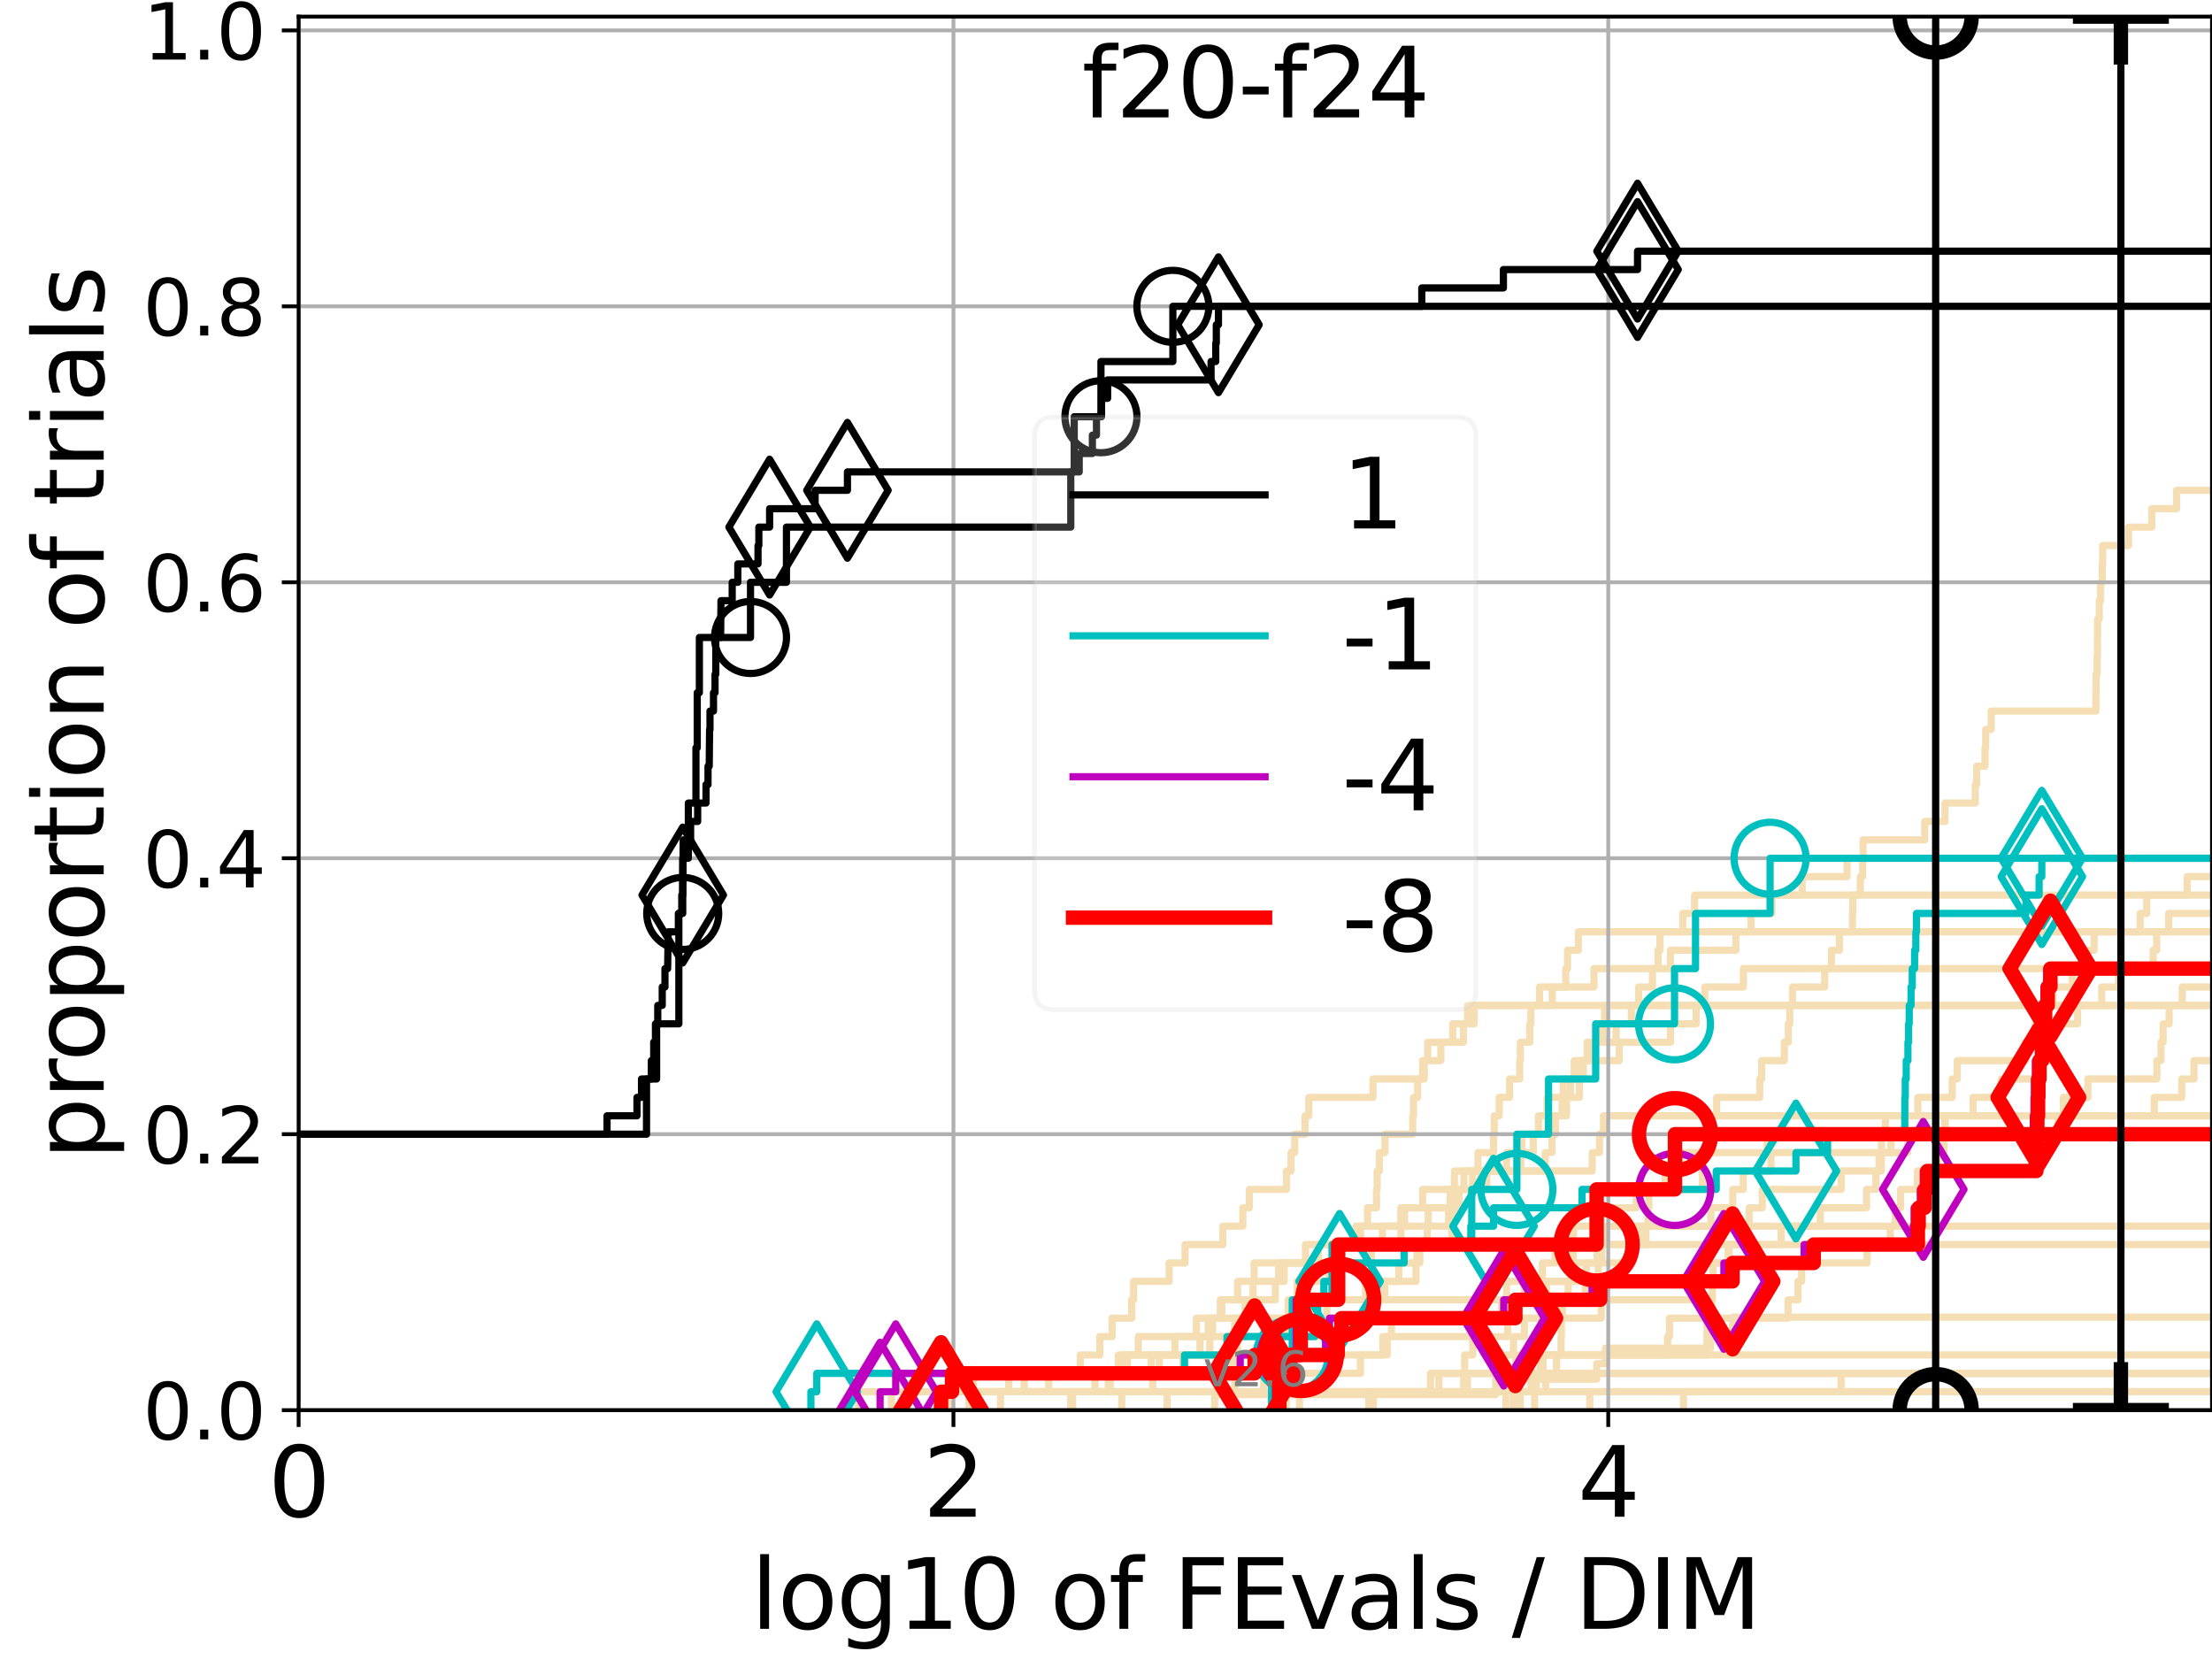 <?xml version="1.0" encoding="utf-8" standalone="no"?>
<!DOCTYPE svg PUBLIC "-//W3C//DTD SVG 1.1//EN"
  "http://www.w3.org/Graphics/SVG/1.1/DTD/svg11.dtd">
<svg xmlns:xlink="http://www.w3.org/1999/xlink" width="460.8pt" height="345.6pt" viewBox="0 0 460.8 345.6" xmlns="http://www.w3.org/2000/svg" version="1.1">
 <defs>
  <style type="text/css">*{stroke-linejoin: round; stroke-linecap: butt}</style>
 </defs>
 <g id="figure_1">
  <g id="patch_1">
   <path d="M 0 345.6 
L 460.8 345.6 
L 460.8 0 
L 0 0 
z
" style="fill: #ffffff"/>
  </g>
  <g id="axes_1">
   <g id="patch_2">
    <path d="M 62.208 293.76 
L 460.8 293.76 
L 460.8 3.456 
L 62.208 3.456 
z
" style="fill: #ffffff"/>
   </g>
   <g id="line2d_1"/>
   <g id="line2d_2"/>
   <g id="line2d_3">
    <path d="M 197.838 293.76 
L 197.838 289.928 
L 228.121 289.928 
L 228.121 286.095 
L 241.505 286.095 
L 241.505 282.263 
L 263.565 282.263 
L 263.565 278.43 
L 268.044 278.43 
L 268.044 274.598 
L 268.341 274.598 
L 268.341 270.766 
L 270.197 270.766 
L 270.197 266.933 
L 276.853 266.933 
L 276.853 263.101 
L 285.674 263.101 
L 285.674 259.268 
L 291.837 259.268 
L 291.837 255.436 
L 292.598 255.436 
L 292.598 251.604 
L 296.359 251.604 
L 296.359 247.771 
L 306.767 247.771 
L 306.767 243.939 
L 331.686 243.939 
L 331.686 240.106 
L 333.201 240.106 
L 333.201 236.274 
L 334.026 236.274 
L 334.026 232.442 
L 334.026 232.442 
L 334.026 232.442 
L 460.8 232.442 
" clip-path="url(#p67a89ddc5a)" style="fill: none; stroke: #f5deb3; stroke-width: 1.5; stroke-linecap: square"/>
   </g>
   <g id="line2d_4">
    <path d="M 223.444 293.76 
L 223.444 289.928 
L 230.887 289.928 
L 230.887 286.095 
L 234.867 286.095 
L 234.867 282.263 
L 249.974 282.263 
L 249.974 278.43 
L 252.601 278.43 
L 252.601 274.598 
L 286.297 274.598 
L 286.297 270.766 
L 288.465 270.766 
L 288.465 266.933 
L 291.393 266.933 
L 291.393 263.101 
L 295.771 263.101 
L 295.771 259.268 
L 297.316 259.268 
L 297.316 255.436 
L 301.754 255.436 
L 301.754 251.604 
L 303.839 251.604 
L 303.839 247.771 
L 304.967 247.771 
L 304.967 243.939 
L 307.894 243.939 
L 307.894 240.106 
L 311.152 240.106 
L 311.152 236.274 
L 311.282 236.274 
L 311.282 232.442 
L 312.301 232.442 
L 312.301 228.609 
L 314.473 228.609 
L 314.473 224.777 
L 316.586 224.777 
L 316.586 220.944 
L 316.718 220.944 
L 316.718 217.112 
L 318.678 217.112 
L 318.678 213.28 
L 318.91 213.28 
L 318.91 209.447 
L 323.368 209.447 
L 323.368 205.615 
L 326.176 205.615 
L 326.176 201.782 
L 326.55 201.782 
L 326.55 197.95 
L 328.797 197.95 
L 328.797 194.118 
L 328.797 194.118 
L 328.797 194.118 
L 460.8 194.118 
" clip-path="url(#p67a89ddc5a)" style="fill: none; stroke: #f5deb3; stroke-width: 1.5; stroke-linecap: square"/>
   </g>
   <g id="line2d_5"/>
   <g id="line2d_6"/>
   <g id="line2d_7">
    <path d="M 201.975 293.76 
L 201.975 289.928 
L 257.236 289.928 
L 257.236 286.095 
L 258.002 286.095 
L 258.002 282.263 
L 288.07 282.263 
L 288.07 278.43 
L 289.864 278.43 
L 289.864 274.598 
L 312.769 274.598 
L 312.769 270.766 
L 317.553 270.766 
L 317.553 266.933 
L 321.293 266.933 
L 321.293 263.101 
L 323.948 263.101 
L 323.948 259.268 
L 341.336 259.268 
L 341.336 255.436 
L 356.404 255.436 
L 356.404 251.604 
L 360.962 251.604 
L 360.962 247.771 
L 363.166 247.771 
L 363.166 243.939 
L 368.928 243.939 
L 368.928 240.106 
L 397.412 240.106 
L 397.412 236.274 
L 405.12 236.274 
L 405.12 232.442 
L 448.784 232.442 
L 448.784 228.609 
L 454.492 228.609 
L 454.492 224.777 
L 457.044 224.777 
L 457.044 220.944 
L 461.418 220.944 
L 461.418 217.112 
L 461.8 217.112 
" clip-path="url(#p67a89ddc5a)" style="fill: none; stroke: #f5deb3; stroke-width: 1.5; stroke-linecap: square"/>
   </g>
   <g id="line2d_8"/>
   <g id="line2d_9">
    <path d="M 201.842 293.76 
L 201.842 289.928 
L 202.796 289.928 
L 202.796 286.095 
L 239.811 286.095 
L 239.811 282.263 
L 263.969 282.263 
L 263.969 278.43 
L 282.321 278.43 
L 282.321 274.598 
L 284.68 274.598 
L 284.68 270.766 
L 313.852 270.766 
L 313.852 266.933 
L 327.179 266.933 
L 327.179 263.101 
L 340.038 263.101 
L 340.038 259.268 
L 342.867 259.268 
L 342.867 255.436 
L 343.305 255.436 
L 343.305 251.604 
L 343.479 251.604 
L 343.479 247.771 
L 354.648 247.771 
L 354.648 243.939 
L 354.868 243.939 
L 354.868 240.106 
L 355.578 240.106 
L 355.578 236.274 
L 356.118 236.274 
L 356.118 232.442 
L 357.611 232.442 
L 357.611 228.609 
L 366.589 228.609 
L 366.589 224.777 
L 366.994 224.777 
L 366.994 220.944 
L 371.695 220.944 
L 371.695 217.112 
L 372.533 217.112 
L 372.533 213.28 
L 372.841 213.28 
L 372.841 209.447 
L 373.403 209.447 
L 373.403 205.615 
L 380.11 205.615 
L 380.11 201.782 
L 381.519 201.782 
L 381.519 197.95 
L 383.186 197.95 
L 383.186 194.118 
L 385.901 194.118 
L 385.901 190.285 
L 385.973 190.285 
L 385.973 186.453 
L 387.539 186.453 
L 387.539 182.621 
L 388.025 182.621 
L 388.025 178.788 
L 388.115 178.788 
L 388.115 174.956 
L 400.968 174.956 
L 400.968 171.123 
L 405.164 171.123 
L 405.164 167.291 
L 411.479 167.291 
L 411.479 163.459 
L 411.778 163.459 
L 411.778 159.626 
L 413.517 159.626 
L 413.517 155.794 
L 413.65 155.794 
L 413.65 151.961 
L 414.796 151.961 
L 414.796 148.129 
L 436.614 148.129 
L 436.614 144.297 
L 436.651 144.297 
L 436.651 140.464 
L 436.866 140.464 
L 436.866 136.632 
L 436.943 136.632 
L 436.943 132.799 
L 436.966 132.799 
L 436.966 128.967 
L 437.313 128.967 
L 437.313 125.135 
L 437.594 125.135 
L 437.594 121.302 
L 437.929 121.302 
L 437.929 117.47 
L 438.031 117.47 
L 438.031 113.637 
L 443.412 113.637 
L 443.412 109.805 
L 448.255 109.805 
L 448.255 105.973 
L 453.426 105.973 
L 453.426 102.14 
L 453.426 102.14 
L 453.426 102.14 
L 460.8 102.14 
" clip-path="url(#p67a89ddc5a)" style="fill: none; stroke: #f5deb3; stroke-width: 1.5; stroke-linecap: square"/>
   </g>
   <g id="line2d_10">
    <path d="M 350.696 293.76 
L 350.696 289.928 
L 383.53 289.928 
L 383.53 286.095 
L 383.53 286.095 
L 383.53 286.095 
L 460.8 286.095 
" clip-path="url(#p67a89ddc5a)" style="fill: none; stroke: #f5deb3; stroke-width: 1.5; stroke-linecap: square"/>
   </g>
   <g id="line2d_11">
    <path d="M 223.018 293.76 
L 223.018 289.928 
L 240.13 289.928 
L 240.13 286.095 
L 256.768 286.095 
L 256.768 282.263 
L 257.796 282.263 
L 257.796 278.43 
L 264.993 278.43 
L 264.993 274.598 
L 276.39 274.598 
L 276.39 270.766 
L 284.471 270.766 
L 284.471 266.933 
L 294.977 266.933 
L 294.977 263.101 
L 295.168 263.101 
L 295.168 259.268 
L 302.48 259.268 
L 302.48 255.436 
L 302.896 255.436 
L 302.896 251.604 
L 303.35 251.604 
L 303.35 247.771 
L 308.494 247.771 
L 308.494 243.939 
L 316.811 243.939 
L 316.811 240.106 
L 319.409 240.106 
L 319.409 236.274 
L 320.501 236.274 
L 320.501 232.442 
L 322.296 232.442 
L 322.296 228.609 
L 329.02 228.609 
L 329.02 224.777 
L 329.848 224.777 
L 329.848 220.944 
L 331.045 220.944 
L 331.045 217.112 
L 336.668 217.112 
L 336.668 213.28 
L 339.837 213.28 
L 339.837 209.447 
L 341.353 209.447 
L 341.353 205.615 
L 344.241 205.615 
L 344.241 201.782 
L 347.977 201.782 
L 347.977 197.95 
L 361.618 197.95 
L 361.618 194.118 
L 364.781 194.118 
L 364.781 190.285 
L 369.134 190.285 
L 369.134 186.453 
L 375.422 186.453 
L 375.422 182.621 
L 384.781 182.621 
L 384.781 178.788 
L 384.781 178.788 
L 384.781 178.788 
L 460.8 178.788 
" clip-path="url(#p67a89ddc5a)" style="fill: none; stroke: #f5deb3; stroke-width: 1.5; stroke-linecap: square"/>
   </g>
   <g id="line2d_12">
    <path d="M 233.676 293.76 
L 233.676 289.928 
L 299.745 289.928 
L 299.745 286.095 
L 299.745 286.095 
L 299.745 286.095 
L 460.8 286.095 
" clip-path="url(#p67a89ddc5a)" style="fill: none; stroke: #f5deb3; stroke-width: 1.5; stroke-linecap: square"/>
   </g>
   <g id="line2d_13"/>
   <g id="line2d_14">
    <path d="M 185.698 293.76 
L 185.698 289.928 
L 210.14 289.928 
L 210.14 286.095 
L 232.97 286.095 
L 232.97 282.263 
L 244.744 282.263 
L 244.744 278.43 
L 251.674 278.43 
L 251.674 274.598 
L 254.215 274.598 
L 254.215 270.766 
L 257.806 270.766 
L 257.806 266.933 
L 267.524 266.933 
L 267.524 263.101 
L 274.503 263.101 
L 274.503 259.268 
L 283.442 259.268 
L 283.442 255.436 
L 291.829 255.436 
L 291.829 251.604 
L 303.934 251.604 
L 303.934 247.771 
L 309.716 247.771 
L 309.716 243.939 
L 321.892 243.939 
L 321.892 240.106 
L 323.305 240.106 
L 323.305 236.274 
L 324.023 236.274 
L 324.023 232.442 
L 326.33 232.442 
L 326.33 228.609 
L 327.179 228.609 
L 327.179 224.777 
L 327.931 224.777 
L 327.931 220.944 
L 330.618 220.944 
L 330.618 217.112 
L 333.822 217.112 
L 333.822 213.28 
L 334.266 213.28 
L 334.266 209.447 
L 334.266 209.447 
L 334.266 209.447 
L 460.8 209.447 
" clip-path="url(#p67a89ddc5a)" style="fill: none; stroke: #f5deb3; stroke-width: 1.5; stroke-linecap: square"/>
   </g>
   <g id="line2d_15"/>
   <g id="line2d_16">
    <path d="M 270.711 293.76 
L 270.711 289.928 
L 298.002 289.928 
L 298.002 286.095 
L 305.119 286.095 
L 305.119 282.263 
L 306.798 282.263 
L 306.798 278.43 
L 314.095 278.43 
L 314.095 274.598 
L 333.56 274.598 
L 333.56 270.766 
L 353.414 270.766 
L 353.414 266.933 
L 353.494 266.933 
L 353.494 263.101 
L 360.002 263.101 
L 360.002 259.268 
L 371.035 259.268 
L 371.035 255.436 
L 379.195 255.436 
L 379.195 251.604 
L 388.827 251.604 
L 388.827 247.771 
L 390.787 247.771 
L 390.787 243.939 
L 391.436 243.939 
L 391.436 240.106 
L 391.927 240.106 
L 391.927 236.274 
L 392.762 236.274 
L 392.762 232.442 
L 399.511 232.442 
L 399.511 228.609 
L 406.675 228.609 
L 406.675 224.777 
L 407.732 224.777 
L 407.732 220.944 
L 421.895 220.944 
L 421.895 217.112 
L 423.988 217.112 
L 423.988 213.28 
L 424.275 213.28 
L 424.275 209.447 
L 427.666 209.447 
L 427.666 205.615 
L 431.703 205.615 
L 431.703 201.782 
L 434.871 201.782 
L 434.871 197.95 
L 436.245 197.95 
L 436.245 194.118 
L 445.832 194.118 
L 445.832 190.285 
L 447.214 190.285 
L 447.214 186.453 
L 455.618 186.453 
L 455.618 182.621 
L 455.618 182.621 
L 455.618 182.621 
L 460.8 182.621 
" clip-path="url(#p67a89ddc5a)" style="fill: none; stroke: #f5deb3; stroke-width: 1.5; stroke-linecap: square"/>
   </g>
   <g id="line2d_17"/>
   <g id="line2d_18">
    <path d="M 178.875 293.76 
L 178.875 289.928 
L 218.468 289.928 
L 218.468 286.095 
L 225.046 286.095 
L 225.046 282.263 
L 229.111 282.263 
L 229.111 278.43 
L 231.679 278.43 
L 231.679 274.598 
L 235.751 274.598 
L 235.751 270.766 
L 236.155 270.766 
L 236.155 266.933 
L 243.556 266.933 
L 243.556 263.101 
L 246.866 263.101 
L 246.866 259.268 
L 254.743 259.268 
L 254.743 255.436 
L 258.905 255.436 
L 258.905 251.604 
L 260.252 251.604 
L 260.252 247.771 
L 268.006 247.771 
L 268.006 243.939 
L 268.946 243.939 
L 268.946 240.106 
L 269.715 240.106 
L 269.715 236.274 
L 271.868 236.274 
L 271.868 232.442 
L 272.646 232.442 
L 272.646 228.609 
L 286.01 228.609 
L 286.01 224.777 
L 296.697 224.777 
L 296.697 220.944 
L 297.413 220.944 
L 297.413 217.112 
L 304.866 217.112 
L 304.866 213.28 
L 305.729 213.28 
L 305.729 209.447 
L 305.729 209.447 
L 305.729 209.447 
L 460.8 209.447 
" clip-path="url(#p67a89ddc5a)" style="fill: none; stroke: #f5deb3; stroke-width: 1.5; stroke-linecap: square"/>
   </g>
   <g id="line2d_19">
    <path d="M 315.223 293.76 
L 315.223 289.928 
L 318.925 289.928 
L 318.925 286.095 
L 321.437 286.095 
L 321.437 282.263 
L 325.198 282.263 
L 325.198 278.43 
L 325.263 278.43 
L 325.263 274.598 
L 325.477 274.598 
L 325.477 270.766 
L 326.674 270.766 
L 326.674 266.933 
L 327.192 266.933 
L 327.192 263.101 
L 327.723 263.101 
L 327.723 259.268 
L 327.789 259.268 
L 327.789 255.436 
L 333.6 255.436 
L 333.6 251.604 
L 340.853 251.604 
L 340.853 247.771 
L 346.893 247.771 
L 346.893 243.939 
L 350.106 243.939 
L 350.106 240.106 
L 368.131 240.106 
L 368.131 236.274 
L 430.114 236.274 
L 430.114 232.442 
L 430.114 232.442 
L 430.114 232.442 
L 460.8 232.442 
" clip-path="url(#p67a89ddc5a)" style="fill: none; stroke: #f5deb3; stroke-width: 1.5; stroke-linecap: square"/>
   </g>
   <g id="line2d_20">
    <path d="M 208.436 293.76 
L 208.436 289.928 
L 213.361 289.928 
L 213.361 286.095 
L 246.421 286.095 
L 246.421 282.263 
L 252.023 282.263 
L 252.023 278.43 
L 257.193 278.43 
L 257.193 274.598 
L 259.372 274.598 
L 259.372 270.766 
L 261.037 270.766 
L 261.037 266.933 
L 261.257 266.933 
L 261.257 263.101 
L 271.948 263.101 
L 271.948 259.268 
L 282.469 259.268 
L 282.469 255.436 
L 284.884 255.436 
L 284.884 251.604 
L 286.749 251.604 
L 286.749 247.771 
L 286.88 247.771 
L 286.88 243.939 
L 287.352 243.939 
L 287.352 240.106 
L 288.52 240.106 
L 288.52 236.274 
L 294.292 236.274 
L 294.292 232.442 
L 294.459 232.442 
L 294.459 228.609 
L 295.331 228.609 
L 295.331 224.777 
L 296.356 224.777 
L 296.356 220.944 
L 300.155 220.944 
L 300.155 217.112 
L 302.643 217.112 
L 302.643 213.28 
L 307.092 213.28 
L 307.092 209.447 
L 320.713 209.447 
L 320.713 205.615 
L 332.051 205.615 
L 332.051 201.782 
L 345.4 201.782 
L 345.4 197.95 
L 345.805 197.95 
L 345.805 194.118 
L 350.563 194.118 
L 350.563 190.285 
L 353.007 190.285 
L 353.007 186.453 
L 353.007 186.453 
L 353.007 186.453 
L 460.8 186.453 
" clip-path="url(#p67a89ddc5a)" style="fill: none; stroke: #f5deb3; stroke-width: 1.5; stroke-linecap: square"/>
   </g>
   <g id="line2d_21">
    <path d="M 331.176 293.76 
L 331.176 289.928 
L 331.176 289.928 
L 331.176 289.928 
L 460.8 289.928 
" clip-path="url(#p67a89ddc5a)" style="fill: none; stroke: #f5deb3; stroke-width: 1.5; stroke-linecap: square"/>
   </g>
   <g id="line2d_22">
    <path d="M 285.129 293.76 
L 285.129 289.928 
L 305.706 289.928 
L 305.706 286.095 
L 313.407 286.095 
L 313.407 282.263 
L 315.283 282.263 
L 315.283 278.43 
L 317.567 278.43 
L 317.567 274.598 
L 322.277 274.598 
L 322.277 270.766 
L 330.295 270.766 
L 330.295 266.933 
L 330.479 266.933 
L 330.479 263.101 
L 332.694 263.101 
L 332.694 259.268 
L 332.694 259.268 
L 332.694 259.268 
L 460.8 259.268 
" clip-path="url(#p67a89ddc5a)" style="fill: none; stroke: #f5deb3; stroke-width: 1.5; stroke-linecap: square"/>
   </g>
   <g id="line2d_23">
    <path d="M 267.943 293.76 
L 267.943 289.928 
L 267.943 289.928 
L 267.943 289.928 
L 460.8 289.928 
" clip-path="url(#p67a89ddc5a)" style="fill: none; stroke: #f5deb3; stroke-width: 1.5; stroke-linecap: square"/>
   </g>
   <g id="line2d_24">
    <path d="M 316.686 293.76 
L 316.686 289.928 
L 321.988 289.928 
L 321.988 286.095 
L 324.248 286.095 
L 324.248 282.263 
L 355.582 282.263 
L 355.582 278.43 
L 355.611 278.43 
L 355.611 274.598 
L 356.598 274.598 
L 356.598 270.766 
L 356.708 270.766 
L 356.708 266.933 
L 356.869 266.933 
L 356.869 263.101 
L 360.213 263.101 
L 360.213 259.268 
L 362.801 259.268 
L 362.801 255.436 
L 364.377 255.436 
L 364.377 251.604 
L 367.119 251.604 
L 367.119 247.771 
L 383.574 247.771 
L 383.574 243.939 
L 391.914 243.939 
L 391.914 240.106 
L 393.934 240.106 
L 393.934 236.274 
L 428.719 236.274 
L 428.719 232.442 
L 429.848 232.442 
L 429.848 228.609 
L 434.937 228.609 
L 434.937 224.777 
L 449.321 224.777 
L 449.321 220.944 
L 450.18 220.944 
L 450.18 217.112 
L 450.616 217.112 
L 450.616 213.28 
L 451.869 213.28 
L 451.869 209.447 
L 454.608 209.447 
L 454.608 205.615 
L 461.8 205.615 
" clip-path="url(#p67a89ddc5a)" style="fill: none; stroke: #f5deb3; stroke-width: 1.5; stroke-linecap: square"/>
   </g>
   <g id="line2d_25">
    <path d="M 319.665 293.76 
L 319.665 289.928 
L 320.013 289.928 
L 320.013 286.095 
L 320.898 286.095 
L 320.898 282.263 
L 320.898 282.263 
L 320.898 282.263 
L 460.8 282.263 
" clip-path="url(#p67a89ddc5a)" style="fill: none; stroke: #f5deb3; stroke-width: 1.5; stroke-linecap: square"/>
   </g>
   <g id="line2d_26">
    <path d="M 253.043 293.76 
L 253.043 290.53 
L 311.591 290.53 
L 311.591 287.301 
L 332.63 287.301 
L 332.63 284.071 
L 334.417 284.071 
L 334.417 280.842 
L 356.353 280.842 
L 356.353 277.612 
L 360.957 277.612 
L 360.957 274.383 
L 360.957 274.383 
L 360.957 274.383 
L 460.8 274.383 
" clip-path="url(#p67a89ddc5a)" style="fill: none; stroke: #f5deb3; stroke-width: 1.5; stroke-linecap: square"/>
   </g>
   <g id="line2d_27">
    <path d="M 196.974 293.76 
L 196.974 289.928 
L 231.268 289.928 
L 231.268 286.095 
L 233.835 286.095 
L 233.835 282.263 
L 237.127 282.263 
L 237.127 278.43 
L 249.235 278.43 
L 249.235 274.598 
L 254.535 274.598 
L 254.535 270.766 
L 265.686 270.766 
L 265.686 266.933 
L 266.365 266.933 
L 266.365 263.101 
L 274.675 263.101 
L 274.675 259.268 
L 287.983 259.268 
L 287.983 255.436 
L 297.514 255.436 
L 297.514 251.604 
L 302.08 251.604 
L 302.08 247.771 
L 302.98 247.771 
L 302.98 243.939 
L 313.817 243.939 
L 313.817 240.106 
L 317.004 240.106 
L 317.004 236.274 
L 322.445 236.274 
L 322.445 232.442 
L 325.414 232.442 
L 325.414 228.609 
L 325.655 228.609 
L 325.655 224.777 
L 329.246 224.777 
L 329.246 220.944 
L 337.312 220.944 
L 337.312 217.112 
L 347.999 217.112 
L 347.999 213.28 
L 353.339 213.28 
L 353.339 209.447 
L 355.134 209.447 
L 355.134 205.615 
L 363.185 205.615 
L 363.185 201.782 
L 363.185 201.782 
L 363.185 201.782 
L 460.8 201.782 
" clip-path="url(#p67a89ddc5a)" style="fill: none; stroke: #f5deb3; stroke-width: 1.5; stroke-linecap: square"/>
   </g>
   <g id="line2d_28">
    <path d="M 313.691 293.76 
L 313.691 289.928 
L 313.841 289.928 
L 313.841 286.095 
L 315.778 286.095 
L 315.778 282.263 
L 347.388 282.263 
L 347.388 278.43 
L 347.79 278.43 
L 347.79 274.598 
L 372.481 274.598 
L 372.481 270.766 
L 374.564 270.766 
L 374.564 266.933 
L 375.31 266.933 
L 375.31 263.101 
L 388.936 263.101 
L 388.936 259.268 
L 393.794 259.268 
L 393.794 255.436 
L 394.834 255.436 
L 394.834 251.604 
L 395.915 251.604 
L 395.915 247.771 
L 399.436 247.771 
L 399.436 243.939 
L 403.649 243.939 
L 403.649 240.106 
L 404.979 240.106 
L 404.979 236.274 
L 405.223 236.274 
L 405.223 232.442 
L 411.027 232.442 
L 411.027 228.609 
L 416.907 228.609 
L 416.907 224.777 
L 425.65 224.777 
L 425.65 220.944 
L 426.934 220.944 
L 426.934 217.112 
L 427.202 217.112 
L 427.202 213.28 
L 432.812 213.28 
L 432.812 209.447 
L 437.825 209.447 
L 437.825 205.615 
L 441.313 205.615 
L 441.313 201.782 
L 448.551 201.782 
L 448.551 197.95 
L 449.28 197.95 
L 449.28 194.118 
L 451.777 194.118 
L 451.777 190.285 
L 451.777 190.285 
L 451.777 190.285 
L 460.8 190.285 
" clip-path="url(#p67a89ddc5a)" style="fill: none; stroke: #f5deb3; stroke-width: 1.5; stroke-linecap: square"/>
   </g>
   <g id="line2d_29">
    <path d="M 286.075 293.76 
L 286.075 289.928 
L 304.912 289.928 
L 304.912 286.095 
L 304.912 286.095 
L 304.912 286.095 
L 460.8 286.095 
" clip-path="url(#p67a89ddc5a)" style="fill: none; stroke: #f5deb3; stroke-width: 1.5; stroke-linecap: square"/>
   </g>
   <g id="line2d_30">
    <path d="M 243.137 293.76 
L 243.137 289.928 
L 263.248 289.928 
L 263.248 286.095 
L 283.421 286.095 
L 283.421 282.263 
L 288.976 282.263 
L 288.976 278.43 
L 307.034 278.43 
L 307.034 274.598 
L 313.002 274.598 
L 313.002 270.766 
L 322.133 270.766 
L 322.133 266.933 
L 332.939 266.933 
L 332.939 263.101 
L 333.683 263.101 
L 333.683 259.268 
L 334.399 259.268 
L 334.399 255.436 
L 334.399 255.436 
L 334.399 255.436 
L 460.8 255.436 
" clip-path="url(#p67a89ddc5a)" style="fill: none; stroke: #f5deb3; stroke-width: 1.5; stroke-linecap: square"/>
   </g>
   <g id="matplotlib.axis_1">
    <g id="xtick_1">
     <g id="line2d_31">
      <path d="M 62.208 293.76 
L 62.208 3.456 
" clip-path="url(#p67a89ddc5a)" style="fill: none; stroke: #b0b0b0; stroke-width: 0.8; stroke-linecap: square"/>
     </g>
     <g id="line2d_32">
      <defs>
       <path id="m6ffc3be645" d="M 0 0 
L 0 3.5 
" style="stroke: #000000; stroke-width: 0.8"/>
      </defs>
      <g>
       <use xlink:href="#m6ffc3be645" x="62.208" y="293.76" style="stroke: #000000; stroke-width: 0.8"/>
      </g>
     </g>
     <g id="text_1">
      <!-- 0 -->
      <g transform="translate(55.846 315.957)scale(0.2 -0.2)">
       <defs>
        <path id="DejaVuSans-30" d="M 2034 4250 
Q 1547 4250 1301 3770 
Q 1056 3291 1056 2328 
Q 1056 1369 1301 889 
Q 1547 409 2034 409 
Q 2525 409 2770 889 
Q 3016 1369 3016 2328 
Q 3016 3291 2770 3770 
Q 2525 4250 2034 4250 
z
M 2034 4750 
Q 2819 4750 3233 4129 
Q 3647 3509 3647 2328 
Q 3647 1150 3233 529 
Q 2819 -91 2034 -91 
Q 1250 -91 836 529 
Q 422 1150 422 2328 
Q 422 3509 836 4129 
Q 1250 4750 2034 4750 
z
" transform="scale(0.016)"/>
       </defs>
       <use xlink:href="#DejaVuSans-30"/>
      </g>
     </g>
    </g>
    <g id="xtick_2">
     <g id="line2d_33">
      <path d="M 198.618 293.76 
L 198.618 3.456 
" clip-path="url(#p67a89ddc5a)" style="fill: none; stroke: #b0b0b0; stroke-width: 0.8; stroke-linecap: square"/>
     </g>
     <g id="line2d_34">
      <g>
       <use xlink:href="#m6ffc3be645" x="198.618" y="293.76" style="stroke: #000000; stroke-width: 0.8"/>
      </g>
     </g>
     <g id="text_2">
      <!-- 2 -->
      <g transform="translate(192.255 315.957)scale(0.2 -0.2)">
       <defs>
        <path id="DejaVuSans-32" d="M 1228 531 
L 3431 531 
L 3431 0 
L 469 0 
L 469 531 
Q 828 903 1448 1529 
Q 2069 2156 2228 2338 
Q 2531 2678 2651 2914 
Q 2772 3150 2772 3378 
Q 2772 3750 2511 3984 
Q 2250 4219 1831 4219 
Q 1534 4219 1204 4116 
Q 875 4013 500 3803 
L 500 4441 
Q 881 4594 1212 4672 
Q 1544 4750 1819 4750 
Q 2544 4750 2975 4387 
Q 3406 4025 3406 3419 
Q 3406 3131 3298 2873 
Q 3191 2616 2906 2266 
Q 2828 2175 2409 1742 
Q 1991 1309 1228 531 
z
" transform="scale(0.016)"/>
       </defs>
       <use xlink:href="#DejaVuSans-32"/>
      </g>
     </g>
    </g>
    <g id="xtick_3">
     <g id="line2d_35">
      <path d="M 335.028 293.76 
L 335.028 3.456 
" clip-path="url(#p67a89ddc5a)" style="fill: none; stroke: #b0b0b0; stroke-width: 0.8; stroke-linecap: square"/>
     </g>
     <g id="line2d_36">
      <g>
       <use xlink:href="#m6ffc3be645" x="335.028" y="293.76" style="stroke: #000000; stroke-width: 0.8"/>
      </g>
     </g>
     <g id="text_3">
      <!-- 4 -->
      <g transform="translate(328.665 315.957)scale(0.2 -0.2)">
       <defs>
        <path id="DejaVuSans-34" d="M 2419 4116 
L 825 1625 
L 2419 1625 
L 2419 4116 
z
M 2253 4666 
L 3047 4666 
L 3047 1625 
L 3713 1625 
L 3713 1100 
L 3047 1100 
L 3047 0 
L 2419 0 
L 2419 1100 
L 313 1100 
L 313 1709 
L 2253 4666 
z
" transform="scale(0.016)"/>
       </defs>
       <use xlink:href="#DejaVuSans-34"/>
      </g>
     </g>
    </g>
    <g id="text_4">
     <!-- log10 of FEvals / DIM -->
     <g transform="translate(156.431 339.313)scale(0.2 -0.2)">
      <defs>
       <path id="DejaVuSans-6c" d="M 603 4863 
L 1178 4863 
L 1178 0 
L 603 0 
L 603 4863 
z
" transform="scale(0.016)"/>
       <path id="DejaVuSans-6f" d="M 1959 3097 
Q 1497 3097 1228 2736 
Q 959 2375 959 1747 
Q 959 1119 1226 758 
Q 1494 397 1959 397 
Q 2419 397 2687 759 
Q 2956 1122 2956 1747 
Q 2956 2369 2687 2733 
Q 2419 3097 1959 3097 
z
M 1959 3584 
Q 2709 3584 3137 3096 
Q 3566 2609 3566 1747 
Q 3566 888 3137 398 
Q 2709 -91 1959 -91 
Q 1206 -91 779 398 
Q 353 888 353 1747 
Q 353 2609 779 3096 
Q 1206 3584 1959 3584 
z
" transform="scale(0.016)"/>
       <path id="DejaVuSans-67" d="M 2906 1791 
Q 2906 2416 2648 2759 
Q 2391 3103 1925 3103 
Q 1463 3103 1205 2759 
Q 947 2416 947 1791 
Q 947 1169 1205 825 
Q 1463 481 1925 481 
Q 2391 481 2648 825 
Q 2906 1169 2906 1791 
z
M 3481 434 
Q 3481 -459 3084 -895 
Q 2688 -1331 1869 -1331 
Q 1566 -1331 1297 -1286 
Q 1028 -1241 775 -1147 
L 775 -588 
Q 1028 -725 1275 -790 
Q 1522 -856 1778 -856 
Q 2344 -856 2625 -561 
Q 2906 -266 2906 331 
L 2906 616 
Q 2728 306 2450 153 
Q 2172 0 1784 0 
Q 1141 0 747 490 
Q 353 981 353 1791 
Q 353 2603 747 3093 
Q 1141 3584 1784 3584 
Q 2172 3584 2450 3431 
Q 2728 3278 2906 2969 
L 2906 3500 
L 3481 3500 
L 3481 434 
z
" transform="scale(0.016)"/>
       <path id="DejaVuSans-31" d="M 794 531 
L 1825 531 
L 1825 4091 
L 703 3866 
L 703 4441 
L 1819 4666 
L 2450 4666 
L 2450 531 
L 3481 531 
L 3481 0 
L 794 0 
L 794 531 
z
" transform="scale(0.016)"/>
       <path id="DejaVuSans-20" transform="scale(0.016)"/>
       <path id="DejaVuSans-66" d="M 2375 4863 
L 2375 4384 
L 1825 4384 
Q 1516 4384 1395 4259 
Q 1275 4134 1275 3809 
L 1275 3500 
L 2222 3500 
L 2222 3053 
L 1275 3053 
L 1275 0 
L 697 0 
L 697 3053 
L 147 3053 
L 147 3500 
L 697 3500 
L 697 3744 
Q 697 4328 969 4595 
Q 1241 4863 1831 4863 
L 2375 4863 
z
" transform="scale(0.016)"/>
       <path id="DejaVuSans-46" d="M 628 4666 
L 3309 4666 
L 3309 4134 
L 1259 4134 
L 1259 2759 
L 3109 2759 
L 3109 2228 
L 1259 2228 
L 1259 0 
L 628 0 
L 628 4666 
z
" transform="scale(0.016)"/>
       <path id="DejaVuSans-45" d="M 628 4666 
L 3578 4666 
L 3578 4134 
L 1259 4134 
L 1259 2753 
L 3481 2753 
L 3481 2222 
L 1259 2222 
L 1259 531 
L 3634 531 
L 3634 0 
L 628 0 
L 628 4666 
z
" transform="scale(0.016)"/>
       <path id="DejaVuSans-76" d="M 191 3500 
L 800 3500 
L 1894 563 
L 2988 3500 
L 3597 3500 
L 2284 0 
L 1503 0 
L 191 3500 
z
" transform="scale(0.016)"/>
       <path id="DejaVuSans-61" d="M 2194 1759 
Q 1497 1759 1228 1600 
Q 959 1441 959 1056 
Q 959 750 1161 570 
Q 1363 391 1709 391 
Q 2188 391 2477 730 
Q 2766 1069 2766 1631 
L 2766 1759 
L 2194 1759 
z
M 3341 1997 
L 3341 0 
L 2766 0 
L 2766 531 
Q 2569 213 2275 61 
Q 1981 -91 1556 -91 
Q 1019 -91 701 211 
Q 384 513 384 1019 
Q 384 1609 779 1909 
Q 1175 2209 1959 2209 
L 2766 2209 
L 2766 2266 
Q 2766 2663 2505 2880 
Q 2244 3097 1772 3097 
Q 1472 3097 1187 3025 
Q 903 2953 641 2809 
L 641 3341 
Q 956 3463 1253 3523 
Q 1550 3584 1831 3584 
Q 2591 3584 2966 3190 
Q 3341 2797 3341 1997 
z
" transform="scale(0.016)"/>
       <path id="DejaVuSans-73" d="M 2834 3397 
L 2834 2853 
Q 2591 2978 2328 3040 
Q 2066 3103 1784 3103 
Q 1356 3103 1142 2972 
Q 928 2841 928 2578 
Q 928 2378 1081 2264 
Q 1234 2150 1697 2047 
L 1894 2003 
Q 2506 1872 2764 1633 
Q 3022 1394 3022 966 
Q 3022 478 2636 193 
Q 2250 -91 1575 -91 
Q 1294 -91 989 -36 
Q 684 19 347 128 
L 347 722 
Q 666 556 975 473 
Q 1284 391 1588 391 
Q 1994 391 2212 530 
Q 2431 669 2431 922 
Q 2431 1156 2273 1281 
Q 2116 1406 1581 1522 
L 1381 1569 
Q 847 1681 609 1914 
Q 372 2147 372 2553 
Q 372 3047 722 3315 
Q 1072 3584 1716 3584 
Q 2034 3584 2315 3537 
Q 2597 3491 2834 3397 
z
" transform="scale(0.016)"/>
       <path id="DejaVuSans-2f" d="M 1625 4666 
L 2156 4666 
L 531 -594 
L 0 -594 
L 1625 4666 
z
" transform="scale(0.016)"/>
       <path id="DejaVuSans-44" d="M 1259 4147 
L 1259 519 
L 2022 519 
Q 2988 519 3436 956 
Q 3884 1394 3884 2338 
Q 3884 3275 3436 3711 
Q 2988 4147 2022 4147 
L 1259 4147 
z
M 628 4666 
L 1925 4666 
Q 3281 4666 3915 4102 
Q 4550 3538 4550 2338 
Q 4550 1131 3912 565 
Q 3275 0 1925 0 
L 628 0 
L 628 4666 
z
" transform="scale(0.016)"/>
       <path id="DejaVuSans-49" d="M 628 4666 
L 1259 4666 
L 1259 0 
L 628 0 
L 628 4666 
z
" transform="scale(0.016)"/>
       <path id="DejaVuSans-4d" d="M 628 4666 
L 1569 4666 
L 2759 1491 
L 3956 4666 
L 4897 4666 
L 4897 0 
L 4281 0 
L 4281 4097 
L 3078 897 
L 2444 897 
L 1241 4097 
L 1241 0 
L 628 0 
L 628 4666 
z
" transform="scale(0.016)"/>
      </defs>
      <use xlink:href="#DejaVuSans-6c"/>
      <use xlink:href="#DejaVuSans-6f" x="27.783"/>
      <use xlink:href="#DejaVuSans-67" x="88.965"/>
      <use xlink:href="#DejaVuSans-31" x="152.441"/>
      <use xlink:href="#DejaVuSans-30" x="216.064"/>
      <use xlink:href="#DejaVuSans-20" x="279.688"/>
      <use xlink:href="#DejaVuSans-6f" x="311.475"/>
      <use xlink:href="#DejaVuSans-66" x="372.656"/>
      <use xlink:href="#DejaVuSans-20" x="407.861"/>
      <use xlink:href="#DejaVuSans-46" x="439.648"/>
      <use xlink:href="#DejaVuSans-45" x="497.168"/>
      <use xlink:href="#DejaVuSans-76" x="560.352"/>
      <use xlink:href="#DejaVuSans-61" x="619.531"/>
      <use xlink:href="#DejaVuSans-6c" x="680.811"/>
      <use xlink:href="#DejaVuSans-73" x="708.594"/>
      <use xlink:href="#DejaVuSans-20" x="760.693"/>
      <use xlink:href="#DejaVuSans-2f" x="792.48"/>
      <use xlink:href="#DejaVuSans-20" x="826.172"/>
      <use xlink:href="#DejaVuSans-44" x="857.959"/>
      <use xlink:href="#DejaVuSans-49" x="934.961"/>
      <use xlink:href="#DejaVuSans-4d" x="964.453"/>
     </g>
    </g>
   </g>
   <g id="matplotlib.axis_2">
    <g id="ytick_1">
     <g id="line2d_37">
      <path d="M 62.208 293.76 
L 460.8 293.76 
" clip-path="url(#p67a89ddc5a)" style="fill: none; stroke: #b0b0b0; stroke-width: 0.8; stroke-linecap: square"/>
     </g>
     <g id="line2d_38">
      <defs>
       <path id="mbd83b4d200" d="M 0 0 
L -3.5 0 
" style="stroke: #000000; stroke-width: 0.8"/>
      </defs>
      <g>
       <use xlink:href="#mbd83b4d200" x="62.208" y="293.76" style="stroke: #000000; stroke-width: 0.8"/>
      </g>
     </g>
     <g id="text_5">
      <!-- 0.0 -->
      <g transform="translate(29.763 299.839)scale(0.16 -0.16)">
       <defs>
        <path id="DejaVuSans-2e" d="M 684 794 
L 1344 794 
L 1344 0 
L 684 0 
L 684 794 
z
" transform="scale(0.016)"/>
       </defs>
       <use xlink:href="#DejaVuSans-30"/>
       <use xlink:href="#DejaVuSans-2e" x="63.623"/>
       <use xlink:href="#DejaVuSans-30" x="95.41"/>
      </g>
     </g>
    </g>
    <g id="ytick_2">
     <g id="line2d_39">
      <path d="M 62.208 236.274 
L 460.8 236.274 
" clip-path="url(#p67a89ddc5a)" style="fill: none; stroke: #b0b0b0; stroke-width: 0.8; stroke-linecap: square"/>
     </g>
     <g id="line2d_40">
      <g>
       <use xlink:href="#mbd83b4d200" x="62.208" y="236.274" style="stroke: #000000; stroke-width: 0.8"/>
      </g>
     </g>
     <g id="text_6">
      <!-- 0.2 -->
      <g transform="translate(29.763 242.353)scale(0.16 -0.16)">
       <use xlink:href="#DejaVuSans-30"/>
       <use xlink:href="#DejaVuSans-2e" x="63.623"/>
       <use xlink:href="#DejaVuSans-32" x="95.41"/>
      </g>
     </g>
    </g>
    <g id="ytick_3">
     <g id="line2d_41">
      <path d="M 62.208 178.788 
L 460.8 178.788 
" clip-path="url(#p67a89ddc5a)" style="fill: none; stroke: #b0b0b0; stroke-width: 0.8; stroke-linecap: square"/>
     </g>
     <g id="line2d_42">
      <g>
       <use xlink:href="#mbd83b4d200" x="62.208" y="178.788" style="stroke: #000000; stroke-width: 0.8"/>
      </g>
     </g>
     <g id="text_7">
      <!-- 0.4 -->
      <g transform="translate(29.763 184.867)scale(0.16 -0.16)">
       <use xlink:href="#DejaVuSans-30"/>
       <use xlink:href="#DejaVuSans-2e" x="63.623"/>
       <use xlink:href="#DejaVuSans-34" x="95.41"/>
      </g>
     </g>
    </g>
    <g id="ytick_4">
     <g id="line2d_43">
      <path d="M 62.208 121.302 
L 460.8 121.302 
" clip-path="url(#p67a89ddc5a)" style="fill: none; stroke: #b0b0b0; stroke-width: 0.8; stroke-linecap: square"/>
     </g>
     <g id="line2d_44">
      <g>
       <use xlink:href="#mbd83b4d200" x="62.208" y="121.302" style="stroke: #000000; stroke-width: 0.8"/>
      </g>
     </g>
     <g id="text_8">
      <!-- 0.6 -->
      <g transform="translate(29.763 127.381)scale(0.16 -0.16)">
       <defs>
        <path id="DejaVuSans-36" d="M 2113 2584 
Q 1688 2584 1439 2293 
Q 1191 2003 1191 1497 
Q 1191 994 1439 701 
Q 1688 409 2113 409 
Q 2538 409 2786 701 
Q 3034 994 3034 1497 
Q 3034 2003 2786 2293 
Q 2538 2584 2113 2584 
z
M 3366 4563 
L 3366 3988 
Q 3128 4100 2886 4159 
Q 2644 4219 2406 4219 
Q 1781 4219 1451 3797 
Q 1122 3375 1075 2522 
Q 1259 2794 1537 2939 
Q 1816 3084 2150 3084 
Q 2853 3084 3261 2657 
Q 3669 2231 3669 1497 
Q 3669 778 3244 343 
Q 2819 -91 2113 -91 
Q 1303 -91 875 529 
Q 447 1150 447 2328 
Q 447 3434 972 4092 
Q 1497 4750 2381 4750 
Q 2619 4750 2861 4703 
Q 3103 4656 3366 4563 
z
" transform="scale(0.016)"/>
       </defs>
       <use xlink:href="#DejaVuSans-30"/>
       <use xlink:href="#DejaVuSans-2e" x="63.623"/>
       <use xlink:href="#DejaVuSans-36" x="95.41"/>
      </g>
     </g>
    </g>
    <g id="ytick_5">
     <g id="line2d_45">
      <path d="M 62.208 63.816 
L 460.8 63.816 
" clip-path="url(#p67a89ddc5a)" style="fill: none; stroke: #b0b0b0; stroke-width: 0.8; stroke-linecap: square"/>
     </g>
     <g id="line2d_46">
      <g>
       <use xlink:href="#mbd83b4d200" x="62.208" y="63.816" style="stroke: #000000; stroke-width: 0.8"/>
      </g>
     </g>
     <g id="text_9">
      <!-- 0.8 -->
      <g transform="translate(29.763 69.895)scale(0.16 -0.16)">
       <defs>
        <path id="DejaVuSans-38" d="M 2034 2216 
Q 1584 2216 1326 1975 
Q 1069 1734 1069 1313 
Q 1069 891 1326 650 
Q 1584 409 2034 409 
Q 2484 409 2743 651 
Q 3003 894 3003 1313 
Q 3003 1734 2745 1975 
Q 2488 2216 2034 2216 
z
M 1403 2484 
Q 997 2584 770 2862 
Q 544 3141 544 3541 
Q 544 4100 942 4425 
Q 1341 4750 2034 4750 
Q 2731 4750 3128 4425 
Q 3525 4100 3525 3541 
Q 3525 3141 3298 2862 
Q 3072 2584 2669 2484 
Q 3125 2378 3379 2068 
Q 3634 1759 3634 1313 
Q 3634 634 3220 271 
Q 2806 -91 2034 -91 
Q 1263 -91 848 271 
Q 434 634 434 1313 
Q 434 1759 690 2068 
Q 947 2378 1403 2484 
z
M 1172 3481 
Q 1172 3119 1398 2916 
Q 1625 2713 2034 2713 
Q 2441 2713 2670 2916 
Q 2900 3119 2900 3481 
Q 2900 3844 2670 4047 
Q 2441 4250 2034 4250 
Q 1625 4250 1398 4047 
Q 1172 3844 1172 3481 
z
" transform="scale(0.016)"/>
       </defs>
       <use xlink:href="#DejaVuSans-30"/>
       <use xlink:href="#DejaVuSans-2e" x="63.623"/>
       <use xlink:href="#DejaVuSans-38" x="95.41"/>
      </g>
     </g>
    </g>
    <g id="ytick_6">
     <g id="line2d_47">
      <path d="M 62.208 6.33 
L 460.8 6.33 
" clip-path="url(#p67a89ddc5a)" style="fill: none; stroke: #b0b0b0; stroke-width: 0.8; stroke-linecap: square"/>
     </g>
     <g id="line2d_48">
      <g>
       <use xlink:href="#mbd83b4d200" x="62.208" y="6.33" style="stroke: #000000; stroke-width: 0.8"/>
      </g>
     </g>
     <g id="text_10">
      <!-- 1.0 -->
      <g transform="translate(29.763 12.409)scale(0.16 -0.16)">
       <use xlink:href="#DejaVuSans-31"/>
       <use xlink:href="#DejaVuSans-2e" x="63.623"/>
       <use xlink:href="#DejaVuSans-30" x="95.41"/>
      </g>
     </g>
    </g>
    <g id="text_11">
     <!-- proportion of trials -->
     <g transform="translate(21.604 241.614)rotate(-90)scale(0.2 -0.2)">
      <defs>
       <path id="DejaVuSans-70" d="M 1159 525 
L 1159 -1331 
L 581 -1331 
L 581 3500 
L 1159 3500 
L 1159 2969 
Q 1341 3281 1617 3432 
Q 1894 3584 2278 3584 
Q 2916 3584 3314 3078 
Q 3713 2572 3713 1747 
Q 3713 922 3314 415 
Q 2916 -91 2278 -91 
Q 1894 -91 1617 61 
Q 1341 213 1159 525 
z
M 3116 1747 
Q 3116 2381 2855 2742 
Q 2594 3103 2138 3103 
Q 1681 3103 1420 2742 
Q 1159 2381 1159 1747 
Q 1159 1113 1420 752 
Q 1681 391 2138 391 
Q 2594 391 2855 752 
Q 3116 1113 3116 1747 
z
" transform="scale(0.016)"/>
       <path id="DejaVuSans-72" d="M 2631 2963 
Q 2534 3019 2420 3045 
Q 2306 3072 2169 3072 
Q 1681 3072 1420 2755 
Q 1159 2438 1159 1844 
L 1159 0 
L 581 0 
L 581 3500 
L 1159 3500 
L 1159 2956 
Q 1341 3275 1631 3429 
Q 1922 3584 2338 3584 
Q 2397 3584 2469 3576 
Q 2541 3569 2628 3553 
L 2631 2963 
z
" transform="scale(0.016)"/>
       <path id="DejaVuSans-74" d="M 1172 4494 
L 1172 3500 
L 2356 3500 
L 2356 3053 
L 1172 3053 
L 1172 1153 
Q 1172 725 1289 603 
Q 1406 481 1766 481 
L 2356 481 
L 2356 0 
L 1766 0 
Q 1100 0 847 248 
Q 594 497 594 1153 
L 594 3053 
L 172 3053 
L 172 3500 
L 594 3500 
L 594 4494 
L 1172 4494 
z
" transform="scale(0.016)"/>
       <path id="DejaVuSans-69" d="M 603 3500 
L 1178 3500 
L 1178 0 
L 603 0 
L 603 3500 
z
M 603 4863 
L 1178 4863 
L 1178 4134 
L 603 4134 
L 603 4863 
z
" transform="scale(0.016)"/>
       <path id="DejaVuSans-6e" d="M 3513 2113 
L 3513 0 
L 2938 0 
L 2938 2094 
Q 2938 2591 2744 2837 
Q 2550 3084 2163 3084 
Q 1697 3084 1428 2787 
Q 1159 2491 1159 1978 
L 1159 0 
L 581 0 
L 581 3500 
L 1159 3500 
L 1159 2956 
Q 1366 3272 1645 3428 
Q 1925 3584 2291 3584 
Q 2894 3584 3203 3211 
Q 3513 2838 3513 2113 
z
" transform="scale(0.016)"/>
      </defs>
      <use xlink:href="#DejaVuSans-70"/>
      <use xlink:href="#DejaVuSans-72" x="63.477"/>
      <use xlink:href="#DejaVuSans-6f" x="102.34"/>
      <use xlink:href="#DejaVuSans-70" x="163.521"/>
      <use xlink:href="#DejaVuSans-6f" x="226.998"/>
      <use xlink:href="#DejaVuSans-72" x="288.18"/>
      <use xlink:href="#DejaVuSans-74" x="329.293"/>
      <use xlink:href="#DejaVuSans-69" x="368.502"/>
      <use xlink:href="#DejaVuSans-6f" x="396.285"/>
      <use xlink:href="#DejaVuSans-6e" x="457.467"/>
      <use xlink:href="#DejaVuSans-20" x="520.846"/>
      <use xlink:href="#DejaVuSans-6f" x="552.633"/>
      <use xlink:href="#DejaVuSans-66" x="613.814"/>
      <use xlink:href="#DejaVuSans-20" x="649.02"/>
      <use xlink:href="#DejaVuSans-74" x="680.807"/>
      <use xlink:href="#DejaVuSans-72" x="720.016"/>
      <use xlink:href="#DejaVuSans-69" x="761.129"/>
      <use xlink:href="#DejaVuSans-61" x="788.912"/>
      <use xlink:href="#DejaVuSans-6c" x="850.191"/>
      <use xlink:href="#DejaVuSans-73" x="877.975"/>
     </g>
    </g>
   </g>
   <g id="line2d_49">
    <path d="M -1 274.598 
L 14.535 274.598 
L 14.535 263.101 
L 31.111 263.101 
L 31.111 259.268 
L 35.067 259.268 
L 35.067 251.604 
L 38.555 251.604 
L 38.555 243.939 
L 47.077 243.939 
L 47.077 240.106 
L 51.643 240.106 
L 51.643 236.274 
L 126.458 236.274 
L 126.458 232.442 
L 132.693 232.442 
L 132.693 228.609 
L 133.637 228.609 
L 133.637 224.777 
L 135.69 224.777 
L 135.69 220.944 
L 136.181 220.944 
L 136.181 217.112 
L 136.545 217.112 
L 136.545 213.28 
L 137.023 213.28 
L 137.023 209.447 
L 137.956 209.447 
L 137.956 205.615 
L 138.524 205.615 
L 138.524 201.782 
L 139.082 201.782 
L 139.192 194.118 
L 141.317 194.118 
L 141.317 190.285 
L 142.026 190.285 
L 142.026 186.453 
L 142.225 186.453 
L 142.324 174.956 
L 143.868 174.956 
L 143.868 171.123 
L 145.336 171.123 
L 145.336 167.291 
L 147.074 167.291 
L 147.074 163.459 
L 147.493 163.459 
L 147.493 159.626 
L 147.741 159.626 
L 147.824 151.961 
L 147.906 151.961 
L 147.906 148.129 
L 148.635 148.129 
L 148.635 144.297 
L 148.954 144.297 
L 148.954 140.464 
L 149.112 140.464 
L 149.112 132.799 
L 150.119 132.799 
L 150.195 125.135 
L 152.531 125.135 
L 152.531 121.302 
L 153.7 121.302 
L 153.7 117.47 
L 157.908 117.47 
L 157.908 113.637 
L 158.083 113.637 
L 158.083 109.805 
L 160.324 109.805 
L 160.324 105.973 
L 169.801 105.973 
L 169.801 102.14 
L 176.536 102.14 
L 176.536 98.308 
L 224.82 98.308 
L 224.82 94.475 
L 227.564 94.475 
L 227.564 90.643 
L 228.415 90.643 
L 228.415 86.811 
L 229.474 86.811 
L 229.474 82.978 
L 230.737 82.978 
L 230.737 79.146 
L 252.283 79.146 
L 252.283 75.313 
L 253.266 75.313 
L 253.266 71.481 
L 253.378 71.481 
L 253.378 67.649 
L 253.827 67.649 
L 253.827 63.816 
L 296.187 63.816 
L 296.187 59.984 
L 313.186 59.984 
L 313.186 56.151 
L 341.129 56.151 
L 341.129 52.319 
L 341.129 52.319 
L 460.8 52.319 
L 460.8 52.319 
" clip-path="url(#p67a89ddc5a)" style="fill: none; stroke: #000000; stroke-width: 1.5; stroke-linecap: square"/>
   </g>
   <g id="line2d_50">
    <defs>
     <path id="m47e91e574f" d="M -0 14.142 
L 8.485 0 
L -0 -14.142 
L -8.485 -0 
z
" style="stroke: #000000; stroke-width: 1.5; stroke-linejoin: miter"/>
    </defs>
    <g clip-path="url(#p67a89ddc5a)">
     <use xlink:href="#m47e91e574f" x="142.225" y="186.453" style="fill-opacity: 0; stroke: #000000; stroke-width: 1.5; stroke-linejoin: miter"/>
     <use xlink:href="#m47e91e574f" x="160.324" y="109.805" style="fill-opacity: 0; stroke: #000000; stroke-width: 1.5; stroke-linejoin: miter"/>
     <use xlink:href="#m47e91e574f" x="176.536" y="102.14" style="fill-opacity: 0; stroke: #000000; stroke-width: 1.5; stroke-linejoin: miter"/>
     <use xlink:href="#m47e91e574f" x="253.827" y="67.649" style="fill-opacity: 0; stroke: #000000; stroke-width: 1.5; stroke-linejoin: miter"/>
     <use xlink:href="#m47e91e574f" x="341.129" y="56.151" style="fill-opacity: 0; stroke: #000000; stroke-width: 1.5; stroke-linejoin: miter"/>
     <use xlink:href="#m47e91e574f" x="341.129" y="52.319" style="fill-opacity: 0; stroke: #000000; stroke-width: 1.5; stroke-linejoin: miter"/>
    </g>
   </g>
   <g id="line2d_51">
    <path clip-path="url(#p67a89ddc5a)" style="fill: none; stroke: #000000; stroke-width: 1.5; stroke-linecap: square"/>
    <g clip-path="url(#p67a89ddc5a)">
     <use xlink:href="#m47e91e574f" x="-1" y="581.19" style="fill-opacity: 0; stroke: #000000; stroke-width: 1.5; stroke-linejoin: miter"/>
     <use xlink:href="#m47e91e574f" x="460.8" y="581.19" style="fill-opacity: 0; stroke: #000000; stroke-width: 1.5; stroke-linejoin: miter"/>
    </g>
   </g>
   <g id="line2d_52">
    <path d="M -1 259.268 
L 14.535 259.268 
L 14.535 247.771 
L 35.067 247.771 
L 35.067 236.274 
L 134.681 236.274 
L 134.681 224.777 
L 136.785 224.777 
L 136.785 213.28 
L 141.419 213.28 
L 141.419 201.782 
L 141.419 201.782 
L 141.419 190.285 
L 142.225 190.285 
L 142.225 178.788 
L 143.395 178.788 
L 143.395 167.291 
L 144.976 167.291 
L 144.976 155.794 
L 145.246 155.794 
L 145.246 144.297 
L 145.692 144.297 
L 145.692 132.799 
L 156.345 132.799 
L 156.345 121.302 
L 163.831 121.302 
L 163.831 109.805 
L 223.063 109.805 
L 223.063 98.308 
L 223.781 98.308 
L 223.781 86.811 
L 229.348 86.811 
L 229.348 75.313 
L 244.329 75.313 
L 244.329 63.816 
L 244.329 63.816 
L 244.329 63.816 
L 460.8 63.816 
" clip-path="url(#p67a89ddc5a)" style="fill: none; stroke: #000000; stroke-width: 1.5; stroke-linecap: square"/>
   </g>
   <g id="line2d_53">
    <defs>
     <path id="m56b3bebf10" d="M 0 7.5 
C 1.989 7.5 3.897 6.71 5.303 5.303 
C 6.71 3.897 7.5 1.989 7.5 0 
C 7.5 -1.989 6.71 -3.897 5.303 -5.303 
C 3.897 -6.71 1.989 -7.5 0 -7.5 
C -1.989 -7.5 -3.897 -6.71 -5.303 -5.303 
C -6.71 -3.897 -7.5 -1.989 -7.5 0 
C -7.5 1.989 -6.71 3.897 -5.303 5.303 
C -3.897 6.71 -1.989 7.5 0 7.5 
z
" style="stroke: #000000; stroke-width: 1.5"/>
    </defs>
    <g clip-path="url(#p67a89ddc5a)">
     <use xlink:href="#m56b3bebf10" x="142.225" y="190.285" style="fill-opacity: 0; stroke: #000000; stroke-width: 1.5"/>
     <use xlink:href="#m56b3bebf10" x="156.345" y="132.799" style="fill-opacity: 0; stroke: #000000; stroke-width: 1.5"/>
     <use xlink:href="#m56b3bebf10" x="229.348" y="86.811" style="fill-opacity: 0; stroke: #000000; stroke-width: 1.5"/>
     <use xlink:href="#m56b3bebf10" x="244.329" y="63.816" style="fill-opacity: 0; stroke: #000000; stroke-width: 1.5"/>
    </g>
   </g>
   <g id="line2d_54">
    <path clip-path="url(#p67a89ddc5a)" style="fill: none; stroke: #000000; stroke-width: 1.5; stroke-linecap: square"/>
   </g>
   <g id="line2d_55">
    <path d="M 168.926 293.76 
L 168.926 289.928 
L 170.151 289.928 
L 170.151 286.095 
L 246.758 286.095 
L 246.758 282.263 
L 255.601 282.263 
L 255.601 278.43 
L 273.893 278.43 
L 273.893 274.598 
L 274.501 274.598 
L 274.501 270.766 
L 275.787 270.766 
L 275.787 266.933 
L 279.064 266.933 
L 279.064 263.101 
L 292.507 263.101 
L 292.507 259.268 
L 306.391 259.268 
L 306.391 255.436 
L 311.131 255.436 
L 311.131 251.604 
L 329.561 251.604 
L 329.561 247.771 
L 357.523 247.771 
L 357.523 243.939 
L 374.127 243.939 
L 374.127 240.106 
L 380.719 240.106 
L 380.719 236.274 
L 396.799 236.274 
L 396.799 232.442 
L 396.809 232.442 
L 396.809 228.609 
L 396.9 228.609 
L 396.9 224.777 
L 397.102 224.777 
L 397.102 220.944 
L 397.456 220.944 
L 397.456 217.112 
L 397.595 217.112 
L 397.595 213.28 
L 397.728 213.28 
L 397.728 209.447 
L 398.108 209.447 
L 398.108 205.615 
L 398.358 205.615 
L 398.358 201.782 
L 398.844 201.782 
L 398.844 197.95 
L 399.104 197.95 
L 399.104 194.118 
L 399.231 194.118 
L 399.231 190.285 
L 422.044 190.285 
L 422.044 186.453 
L 424.787 186.453 
L 424.787 182.621 
L 425.348 182.621 
L 425.348 178.788 
L 425.348 178.788 
L 425.348 178.788 
L 460.8 178.788 
" clip-path="url(#p67a89ddc5a)" style="fill: none; stroke: #00bfbf; stroke-width: 1.5; stroke-linecap: square"/>
   </g>
   <g id="line2d_56">
    <defs>
     <path id="m79c362cec0" d="M -0 14.142 
L 8.485 0 
L -0 -14.142 
L -8.485 -0 
z
" style="stroke: #00bfbf; stroke-width: 1.5; stroke-linejoin: miter"/>
    </defs>
    <g clip-path="url(#p67a89ddc5a)">
     <use xlink:href="#m79c362cec0" x="170.151" y="289.928" style="fill-opacity: 0; stroke: #00bfbf; stroke-width: 1.5; stroke-linejoin: miter"/>
     <use xlink:href="#m79c362cec0" x="279.064" y="266.933" style="fill-opacity: 0; stroke: #00bfbf; stroke-width: 1.5; stroke-linejoin: miter"/>
     <use xlink:href="#m79c362cec0" x="311.131" y="255.436" style="fill-opacity: 0; stroke: #00bfbf; stroke-width: 1.5; stroke-linejoin: miter"/>
     <use xlink:href="#m79c362cec0" x="374.127" y="243.939" style="fill-opacity: 0; stroke: #00bfbf; stroke-width: 1.5; stroke-linejoin: miter"/>
     <use xlink:href="#m79c362cec0" x="425.348" y="182.621" style="fill-opacity: 0; stroke: #00bfbf; stroke-width: 1.5; stroke-linejoin: miter"/>
     <use xlink:href="#m79c362cec0" x="425.348" y="178.788" style="fill-opacity: 0; stroke: #00bfbf; stroke-width: 1.5; stroke-linejoin: miter"/>
    </g>
   </g>
   <g id="line2d_57">
    <path clip-path="url(#p67a89ddc5a)" style="fill: none; stroke: #00bfbf; stroke-width: 1.5; stroke-linecap: square"/>
    <g clip-path="url(#p67a89ddc5a)">
     <use xlink:href="#m79c362cec0" x="-1" y="581.19" style="fill-opacity: 0; stroke: #00bfbf; stroke-width: 1.5; stroke-linejoin: miter"/>
     <use xlink:href="#m79c362cec0" x="460.8" y="581.19" style="fill-opacity: 0; stroke: #00bfbf; stroke-width: 1.5; stroke-linejoin: miter"/>
    </g>
   </g>
   <g id="line2d_58">
    <path d="M 264.887 293.76 
L 264.887 282.263 
L 269.2 282.263 
L 269.2 270.766 
L 277.484 270.766 
L 277.484 259.268 
L 306.589 259.268 
L 306.589 247.771 
L 315.99 247.771 
L 315.99 236.274 
L 322.588 236.274 
L 322.588 224.777 
L 332.412 224.777 
L 332.412 213.28 
L 348.834 213.28 
L 348.834 201.782 
L 353.21 201.782 
L 353.21 190.285 
L 368.741 190.285 
L 368.741 178.788 
L 368.741 178.788 
L 368.741 178.788 
L 460.8 178.788 
" clip-path="url(#p67a89ddc5a)" style="fill: none; stroke: #00bfbf; stroke-width: 1.5; stroke-linecap: square"/>
   </g>
   <g id="line2d_59">
    <defs>
     <path id="m9b499c0754" d="M 0 7.5 
C 1.989 7.5 3.897 6.71 5.303 5.303 
C 6.71 3.897 7.5 1.989 7.5 0 
C 7.5 -1.989 6.71 -3.897 5.303 -5.303 
C 3.897 -6.71 1.989 -7.5 0 -7.5 
C -1.989 -7.5 -3.897 -6.71 -5.303 -5.303 
C -6.71 -3.897 -7.5 -1.989 -7.5 0 
C -7.5 1.989 -6.71 3.897 -5.303 5.303 
C -3.897 6.71 -1.989 7.5 0 7.5 
z
" style="stroke: #00bfbf; stroke-width: 1.5"/>
    </defs>
    <g clip-path="url(#p67a89ddc5a)">
     <use xlink:href="#m9b499c0754" x="269.2" y="282.263" style="fill-opacity: 0; stroke: #00bfbf; stroke-width: 1.5"/>
     <use xlink:href="#m9b499c0754" x="315.99" y="247.771" style="fill-opacity: 0; stroke: #00bfbf; stroke-width: 1.5"/>
     <use xlink:href="#m9b499c0754" x="348.834" y="213.28" style="fill-opacity: 0; stroke: #00bfbf; stroke-width: 1.5"/>
     <use xlink:href="#m9b499c0754" x="368.741" y="178.788" style="fill-opacity: 0; stroke: #00bfbf; stroke-width: 1.5"/>
    </g>
   </g>
   <g id="line2d_60">
    <path clip-path="url(#p67a89ddc5a)" style="fill: none; stroke: #00bfbf; stroke-width: 1.5; stroke-linecap: square"/>
   </g>
   <g id="line2d_61">
    <path d="M 183.338 293.76 
L 183.338 289.928 
L 186.6 289.928 
L 186.6 286.095 
L 258.357 286.095 
L 258.357 282.263 
L 276.14 282.263 
L 276.14 278.43 
L 276.963 278.43 
L 276.963 274.598 
L 313.253 274.598 
L 313.253 270.766 
L 331.661 270.766 
L 331.661 266.933 
L 359.123 266.933 
L 359.123 263.101 
L 375.838 263.101 
L 375.838 259.268 
L 398.556 259.268 
L 398.556 255.436 
L 398.752 255.436 
L 398.752 251.604 
L 400.034 251.604 
L 400.034 247.771 
L 400.652 247.771 
L 400.652 243.939 
L 423.38 243.939 
L 423.38 240.106 
L 423.429 240.106 
L 423.429 236.274 
L 423.582 236.274 
L 423.582 232.442 
L 423.731 232.442 
L 423.731 228.609 
L 423.819 228.609 
L 423.819 224.777 
L 424.009 224.777 
L 424.009 220.944 
L 424.627 220.944 
L 424.627 217.112 
L 424.692 217.112 
L 424.692 213.28 
L 425.241 213.28 
L 425.241 209.447 
L 425.804 209.447 
L 425.804 205.615 
L 426.369 205.615 
L 426.369 201.782 
L 426.369 201.782 
L 426.369 201.782 
L 460.8 201.782 
" clip-path="url(#p67a89ddc5a)" style="fill: none; stroke: #bf00bf; stroke-width: 1.5; stroke-linecap: square"/>
   </g>
   <g id="line2d_62">
    <defs>
     <path id="m8da4a8eac1" d="M -0 14.142 
L 8.485 0 
L -0 -14.142 
L -8.485 -0 
z
" style="stroke: #bf00bf; stroke-width: 1.5; stroke-linejoin: miter"/>
    </defs>
    <g clip-path="url(#p67a89ddc5a)">
     <use xlink:href="#m8da4a8eac1" x="183.338" y="293.76" style="fill-opacity: 0; stroke: #bf00bf; stroke-width: 1.5; stroke-linejoin: miter"/>
     <use xlink:href="#m8da4a8eac1" x="186.6" y="289.928" style="fill-opacity: 0; stroke: #bf00bf; stroke-width: 1.5; stroke-linejoin: miter"/>
     <use xlink:href="#m8da4a8eac1" x="313.253" y="274.598" style="fill-opacity: 0; stroke: #bf00bf; stroke-width: 1.5; stroke-linejoin: miter"/>
     <use xlink:href="#m8da4a8eac1" x="359.123" y="266.933" style="fill-opacity: 0; stroke: #bf00bf; stroke-width: 1.5; stroke-linejoin: miter"/>
     <use xlink:href="#m8da4a8eac1" x="400.652" y="247.771" style="fill-opacity: 0; stroke: #bf00bf; stroke-width: 1.5; stroke-linejoin: miter"/>
     <use xlink:href="#m8da4a8eac1" x="426.369" y="201.782" style="fill-opacity: 0; stroke: #bf00bf; stroke-width: 1.5; stroke-linejoin: miter"/>
    </g>
   </g>
   <g id="line2d_63">
    <path clip-path="url(#p67a89ddc5a)" style="fill: none; stroke: #bf00bf; stroke-width: 1.5; stroke-linecap: square"/>
    <g clip-path="url(#p67a89ddc5a)">
     <use xlink:href="#m8da4a8eac1" x="-1" y="581.19" style="fill-opacity: 0; stroke: #bf00bf; stroke-width: 1.5; stroke-linejoin: miter"/>
     <use xlink:href="#m8da4a8eac1" x="460.8" y="581.19" style="fill-opacity: 0; stroke: #bf00bf; stroke-width: 1.5; stroke-linejoin: miter"/>
    </g>
   </g>
   <g id="line2d_64">
    <path d="M 265.715 293.76 
L 265.715 282.263 
L 270.007 282.263 
L 270.007 270.766 
L 278.145 270.766 
L 278.145 259.268 
L 332.482 259.268 
L 332.482 247.771 
L 348.882 247.771 
L 348.882 236.274 
L 348.882 236.274 
L 348.882 236.274 
L 460.8 236.274 
" clip-path="url(#p67a89ddc5a)" style="fill: none; stroke: #bf00bf; stroke-width: 1.5; stroke-linecap: square"/>
   </g>
   <g id="line2d_65">
    <defs>
     <path id="m3f63d939ad" d="M 0 7.5 
C 1.989 7.5 3.897 6.71 5.303 5.303 
C 6.71 3.897 7.5 1.989 7.5 0 
C 7.5 -1.989 6.71 -3.897 5.303 -5.303 
C 3.897 -6.71 1.989 -7.5 0 -7.5 
C -1.989 -7.5 -3.897 -6.71 -5.303 -5.303 
C -6.71 -3.897 -7.5 -1.989 -7.5 0 
C -7.5 1.989 -6.71 3.897 -5.303 5.303 
C -3.897 6.71 -1.989 7.5 0 7.5 
z
" style="stroke: #bf00bf; stroke-width: 1.5"/>
    </defs>
    <g clip-path="url(#p67a89ddc5a)">
     <use xlink:href="#m3f63d939ad" x="270.007" y="282.263" style="fill-opacity: 0; stroke: #bf00bf; stroke-width: 1.5"/>
     <use xlink:href="#m3f63d939ad" x="278.145" y="270.766" style="fill-opacity: 0; stroke: #bf00bf; stroke-width: 1.5"/>
     <use xlink:href="#m3f63d939ad" x="348.882" y="247.771" style="fill-opacity: 0; stroke: #bf00bf; stroke-width: 1.5"/>
     <use xlink:href="#m3f63d939ad" x="348.882" y="236.274" style="fill-opacity: 0; stroke: #bf00bf; stroke-width: 1.5"/>
    </g>
   </g>
   <g id="line2d_66">
    <path clip-path="url(#p67a89ddc5a)" style="fill: none; stroke: #bf00bf; stroke-width: 1.5; stroke-linecap: square"/>
   </g>
   <g id="line2d_67">
    <path d="M 196.035 293.76 
L 196.035 289.928 
L 198.32 289.928 
L 198.32 286.095 
L 261.366 286.095 
L 261.366 282.263 
L 278.663 282.263 
L 278.663 278.43 
L 279.452 278.43 
L 279.452 274.598 
L 315.678 274.598 
L 315.678 270.766 
L 333.352 270.766 
L 333.352 266.933 
L 360.928 266.933 
L 360.928 263.101 
L 377.83 263.101 
L 377.83 259.268 
L 399.527 259.268 
L 399.527 255.436 
L 399.691 255.436 
L 399.691 251.604 
L 400.935 251.604 
L 400.935 247.771 
L 401.49 247.771 
L 401.49 243.939 
L 424.22 243.939 
L 424.22 240.106 
L 424.273 240.106 
L 424.273 236.274 
L 424.419 236.274 
L 424.419 232.442 
L 424.567 232.442 
L 424.567 228.609 
L 424.631 228.609 
L 424.631 224.777 
L 424.854 224.777 
L 424.854 220.944 
L 425.41 220.944 
L 425.41 217.112 
L 425.473 217.112 
L 425.473 213.28 
L 426.04 213.28 
L 426.04 209.447 
L 426.572 209.447 
L 426.572 205.615 
L 427.139 205.615 
L 427.139 201.782 
L 427.139 201.782 
L 427.139 201.782 
L 460.8 201.782 
" clip-path="url(#p67a89ddc5a)" style="fill: none; stroke: #ff0000; stroke-width: 3; stroke-linecap: square"/>
   </g>
   <g id="line2d_68">
    <defs>
     <path id="m2ea7d83b4f" d="M -0 14.142 
L 8.485 0 
L -0 -14.142 
L -8.485 -0 
z
" style="stroke: #ff0000; stroke-width: 3; stroke-linejoin: miter"/>
    </defs>
    <g clip-path="url(#p67a89ddc5a)">
     <use xlink:href="#m2ea7d83b4f" x="196.035" y="293.76" style="fill-opacity: 0; stroke: #ff0000; stroke-width: 3; stroke-linejoin: miter"/>
     <use xlink:href="#m2ea7d83b4f" x="261.366" y="286.095" style="fill-opacity: 0; stroke: #ff0000; stroke-width: 3; stroke-linejoin: miter"/>
     <use xlink:href="#m2ea7d83b4f" x="315.678" y="274.598" style="fill-opacity: 0; stroke: #ff0000; stroke-width: 3; stroke-linejoin: miter"/>
     <use xlink:href="#m2ea7d83b4f" x="360.928" y="266.933" style="fill-opacity: 0; stroke: #ff0000; stroke-width: 3; stroke-linejoin: miter"/>
     <use xlink:href="#m2ea7d83b4f" x="424.631" y="228.609" style="fill-opacity: 0; stroke: #ff0000; stroke-width: 3; stroke-linejoin: miter"/>
     <use xlink:href="#m2ea7d83b4f" x="427.139" y="201.782" style="fill-opacity: 0; stroke: #ff0000; stroke-width: 3; stroke-linejoin: miter"/>
    </g>
   </g>
   <g id="line2d_69">
    <path clip-path="url(#p67a89ddc5a)" style="fill: none; stroke: #ff0000; stroke-width: 3; stroke-linecap: square"/>
    <g clip-path="url(#p67a89ddc5a)">
     <use xlink:href="#m2ea7d83b4f" x="-1" y="581.19" style="fill-opacity: 0; stroke: #ff0000; stroke-width: 3; stroke-linejoin: miter"/>
     <use xlink:href="#m2ea7d83b4f" x="460.8" y="581.19" style="fill-opacity: 0; stroke: #ff0000; stroke-width: 3; stroke-linejoin: miter"/>
    </g>
   </g>
   <g id="line2d_70">
    <path d="M 266.507 293.76 
L 266.507 282.263 
L 270.978 282.263 
L 270.978 270.766 
L 278.765 270.766 
L 278.765 259.268 
L 332.606 259.268 
L 332.606 247.771 
L 348.93 247.771 
L 348.93 236.274 
L 348.93 236.274 
L 348.93 236.274 
L 460.8 236.274 
" clip-path="url(#p67a89ddc5a)" style="fill: none; stroke: #ff0000; stroke-width: 3; stroke-linecap: square"/>
   </g>
   <g id="line2d_71">
    <defs>
     <path id="mc5847b367c" d="M 0 7.5 
C 1.989 7.5 3.897 6.71 5.303 5.303 
C 6.71 3.897 7.5 1.989 7.5 0 
C 7.5 -1.989 6.71 -3.897 5.303 -5.303 
C 3.897 -6.71 1.989 -7.5 0 -7.5 
C -1.989 -7.5 -3.897 -6.71 -5.303 -5.303 
C -6.71 -3.897 -7.5 -1.989 -7.5 0 
C -7.5 1.989 -6.71 3.897 -5.303 5.303 
C -3.897 6.71 -1.989 7.5 0 7.5 
z
" style="stroke: #ff0000; stroke-width: 3"/>
    </defs>
    <g clip-path="url(#p67a89ddc5a)">
     <use xlink:href="#mc5847b367c" x="270.978" y="282.263" style="fill-opacity: 0; stroke: #ff0000; stroke-width: 3"/>
     <use xlink:href="#mc5847b367c" x="278.765" y="270.766" style="fill-opacity: 0; stroke: #ff0000; stroke-width: 3"/>
     <use xlink:href="#mc5847b367c" x="332.606" y="259.268" style="fill-opacity: 0; stroke: #ff0000; stroke-width: 3"/>
     <use xlink:href="#mc5847b367c" x="348.93" y="236.274" style="fill-opacity: 0; stroke: #ff0000; stroke-width: 3"/>
    </g>
   </g>
   <g id="line2d_72">
    <path clip-path="url(#p67a89ddc5a)" style="fill: none; stroke: #ff0000; stroke-width: 3; stroke-linecap: square"/>
   </g>
   <g id="line2d_73">
    <path d="M 441.819 293.76 
L 441.819 3.456 
" clip-path="url(#p67a89ddc5a)" style="fill: none; stroke: #000000; stroke-width: 1.5; stroke-linecap: square"/>
    <defs>
     <path id="mf4d3256a19" d="M -10 0 
L 10 0 
M 0 10 
L 0 -10 
" style="stroke: #000000; stroke-width: 3"/>
    </defs>
    <g clip-path="url(#p67a89ddc5a)">
     <use xlink:href="#mf4d3256a19" x="441.819" y="293.76" style="stroke: #000000; stroke-width: 3"/>
     <use xlink:href="#mf4d3256a19" x="441.819" y="3.456" style="stroke: #000000; stroke-width: 3"/>
    </g>
   </g>
   <g id="line2d_74">
    <path d="M 403.233 293.76 
L 403.233 3.456 
" clip-path="url(#p67a89ddc5a)" style="fill: none; stroke: #000000; stroke-width: 1.5; stroke-linecap: square"/>
    <defs>
     <path id="m4c6e6a39fa" d="M 0 7.5 
C 1.989 7.5 3.897 6.71 5.303 5.303 
C 6.71 3.897 7.5 1.989 7.5 0 
C 7.5 -1.989 6.71 -3.897 5.303 -5.303 
C 3.897 -6.71 1.989 -7.5 0 -7.5 
C -1.989 -7.5 -3.897 -6.71 -5.303 -5.303 
C -6.71 -3.897 -7.5 -1.989 -7.5 0 
C -7.5 1.989 -6.71 3.897 -5.303 5.303 
C -3.897 6.71 -1.989 7.5 0 7.5 
z
" style="stroke: #000000; stroke-width: 3"/>
    </defs>
    <g clip-path="url(#p67a89ddc5a)">
     <use xlink:href="#m4c6e6a39fa" x="403.233" y="293.76" style="fill-opacity: 0; stroke: #000000; stroke-width: 3"/>
     <use xlink:href="#m4c6e6a39fa" x="403.233" y="3.456" style="fill-opacity: 0; stroke: #000000; stroke-width: 3"/>
    </g>
   </g>
   <g id="patch_3">
    <path d="M 62.208 293.76 
L 62.208 3.456 
" style="fill: none; stroke: #000000; stroke-width: 0.8; stroke-linejoin: miter; stroke-linecap: square"/>
   </g>
   <g id="patch_4">
    <path d="M 460.8 293.76 
L 460.8 3.456 
" style="fill: none; stroke: #000000; stroke-width: 0.8; stroke-linejoin: miter; stroke-linecap: square"/>
   </g>
   <g id="patch_5">
    <path d="M 62.208 293.76 
L 460.8 293.76 
" style="fill: none; stroke: #000000; stroke-width: 0.8; stroke-linejoin: miter; stroke-linecap: square"/>
   </g>
   <g id="patch_6">
    <path d="M 62.208 3.456 
L 460.8 3.456 
" style="fill: none; stroke: #000000; stroke-width: 0.8; stroke-linejoin: miter; stroke-linecap: square"/>
   </g>
   <g id="text_12">
    <!-- f20-f24 -->
    <g transform="translate(225.406 24.459)scale(0.2 -0.2)">
     <defs>
      <path id="DejaVuSans-2d" d="M 313 2009 
L 1997 2009 
L 1997 1497 
L 313 1497 
L 313 2009 
z
" transform="scale(0.016)"/>
     </defs>
     <use xlink:href="#DejaVuSans-66"/>
     <use xlink:href="#DejaVuSans-32" x="35.205"/>
     <use xlink:href="#DejaVuSans-30" x="98.828"/>
     <use xlink:href="#DejaVuSans-2d" x="162.451"/>
     <use xlink:href="#DejaVuSans-66" x="198.535"/>
     <use xlink:href="#DejaVuSans-32" x="233.74"/>
     <use xlink:href="#DejaVuSans-34" x="297.363"/>
    </g>
   </g>
   <g id="text_13">
    <!-- absolute targets -->
    <g transform="translate(62.208 607.633)scale(0.14 -0.14)">
     <defs>
      <path id="DejaVuSans-62" d="M 3116 1747 
Q 3116 2381 2855 2742 
Q 2594 3103 2138 3103 
Q 1681 3103 1420 2742 
Q 1159 2381 1159 1747 
Q 1159 1113 1420 752 
Q 1681 391 2138 391 
Q 2594 391 2855 752 
Q 3116 1113 3116 1747 
z
M 1159 2969 
Q 1341 3281 1617 3432 
Q 1894 3584 2278 3584 
Q 2916 3584 3314 3078 
Q 3713 2572 3713 1747 
Q 3713 922 3314 415 
Q 2916 -91 2278 -91 
Q 1894 -91 1617 61 
Q 1341 213 1159 525 
L 1159 0 
L 581 0 
L 581 4863 
L 1159 4863 
L 1159 2969 
z
" transform="scale(0.016)"/>
      <path id="DejaVuSans-75" d="M 544 1381 
L 544 3500 
L 1119 3500 
L 1119 1403 
Q 1119 906 1312 657 
Q 1506 409 1894 409 
Q 2359 409 2629 706 
Q 2900 1003 2900 1516 
L 2900 3500 
L 3475 3500 
L 3475 0 
L 2900 0 
L 2900 538 
Q 2691 219 2414 64 
Q 2138 -91 1772 -91 
Q 1169 -91 856 284 
Q 544 659 544 1381 
z
M 1991 3584 
L 1991 3584 
z
" transform="scale(0.016)"/>
      <path id="DejaVuSans-65" d="M 3597 1894 
L 3597 1613 
L 953 1613 
Q 991 1019 1311 708 
Q 1631 397 2203 397 
Q 2534 397 2845 478 
Q 3156 559 3463 722 
L 3463 178 
Q 3153 47 2828 -22 
Q 2503 -91 2169 -91 
Q 1331 -91 842 396 
Q 353 884 353 1716 
Q 353 2575 817 3079 
Q 1281 3584 2069 3584 
Q 2775 3584 3186 3129 
Q 3597 2675 3597 1894 
z
M 3022 2063 
Q 3016 2534 2758 2815 
Q 2500 3097 2075 3097 
Q 1594 3097 1305 2825 
Q 1016 2553 972 2059 
L 3022 2063 
z
" transform="scale(0.016)"/>
     </defs>
     <use xlink:href="#DejaVuSans-61"/>
     <use xlink:href="#DejaVuSans-62" x="61.279"/>
     <use xlink:href="#DejaVuSans-73" x="124.756"/>
     <use xlink:href="#DejaVuSans-6f" x="176.855"/>
     <use xlink:href="#DejaVuSans-6c" x="238.037"/>
     <use xlink:href="#DejaVuSans-75" x="265.82"/>
     <use xlink:href="#DejaVuSans-74" x="329.199"/>
     <use xlink:href="#DejaVuSans-65" x="368.408"/>
     <use xlink:href="#DejaVuSans-20" x="429.932"/>
     <use xlink:href="#DejaVuSans-74" x="461.719"/>
     <use xlink:href="#DejaVuSans-61" x="500.928"/>
     <use xlink:href="#DejaVuSans-72" x="562.207"/>
     <use xlink:href="#DejaVuSans-67" x="601.57"/>
     <use xlink:href="#DejaVuSans-65" x="665.047"/>
     <use xlink:href="#DejaVuSans-74" x="726.57"/>
     <use xlink:href="#DejaVuSans-73" x="765.779"/>
    </g>
   </g>
   <g id="text_14">
    <!-- v2.6 -->
    <g style="fill: #808080" transform="translate(250.593 288.777)scale(0.1 -0.1)">
     <use xlink:href="#DejaVuSans-76"/>
     <use xlink:href="#DejaVuSans-32" x="59.18"/>
     <use xlink:href="#DejaVuSans-2e" x="122.803"/>
     <use xlink:href="#DejaVuSans-36" x="154.59"/>
    </g>
   </g>
   <g id="legend_1">
    <g id="patch_7">
     <path d="M 219.534 210.321 
L 303.474 210.321 
Q 307.474 210.321 307.474 206.321 
L 307.474 90.895 
Q 307.474 86.895 303.474 86.895 
L 219.534 86.895 
Q 215.534 86.895 215.534 90.895 
L 215.534 206.321 
Q 215.534 210.321 219.534 210.321 
z
" style="fill: #ffffff; opacity: 0.2; stroke: #cccccc; stroke-linejoin: miter"/>
    </g>
    <g id="line2d_75">
     <path d="M 223.534 103.092 
L 223.534 103.092 
L 243.534 103.092 
L 243.534 103.092 
L 263.534 103.092 
" style="fill: none; stroke: #000000; stroke-width: 1.5; stroke-linecap: square"/>
    </g>
    <g id="text_15">
     <!-- 1 -->
     <g transform="translate(279.534 110.092)scale(0.2 -0.2)">
      <use xlink:href="#DejaVuSans-31"/>
     </g>
    </g>
    <g id="line2d_76">
     <path d="M 223.534 132.449 
L 223.534 132.449 
L 243.534 132.449 
L 243.534 132.449 
L 263.534 132.449 
" style="fill: none; stroke: #00bfbf; stroke-width: 1.5; stroke-linecap: square"/>
    </g>
    <g id="text_16">
     <!-- -1 -->
     <g transform="translate(279.534 139.449)scale(0.2 -0.2)">
      <use xlink:href="#DejaVuSans-2d"/>
      <use xlink:href="#DejaVuSans-31" x="36.084"/>
     </g>
    </g>
    <g id="line2d_77">
     <path d="M 223.534 161.805 
L 223.534 161.805 
L 243.534 161.805 
L 243.534 161.805 
L 263.534 161.805 
" style="fill: none; stroke: #bf00bf; stroke-width: 1.5; stroke-linecap: square"/>
    </g>
    <g id="text_17">
     <!-- -4 -->
     <g transform="translate(279.534 168.805)scale(0.2 -0.2)">
      <use xlink:href="#DejaVuSans-2d"/>
      <use xlink:href="#DejaVuSans-34" x="36.084"/>
     </g>
    </g>
    <g id="line2d_78">
     <path d="M 223.534 191.161 
L 223.534 191.161 
L 243.534 191.161 
L 243.534 191.161 
L 263.534 191.161 
" style="fill: none; stroke: #ff0000; stroke-width: 3; stroke-linecap: square"/>
    </g>
    <g id="text_18">
     <!-- -8 -->
     <g transform="translate(279.534 198.161)scale(0.2 -0.2)">
      <use xlink:href="#DejaVuSans-2d"/>
      <use xlink:href="#DejaVuSans-38" x="36.084"/>
     </g>
    </g>
   </g>
  </g>
 </g>
 <defs>
  <clipPath id="p67a89ddc5a">
   <rect x="62.208" y="3.456" width="398.592" height="290.304"/>
  </clipPath>
 </defs>
</svg>
